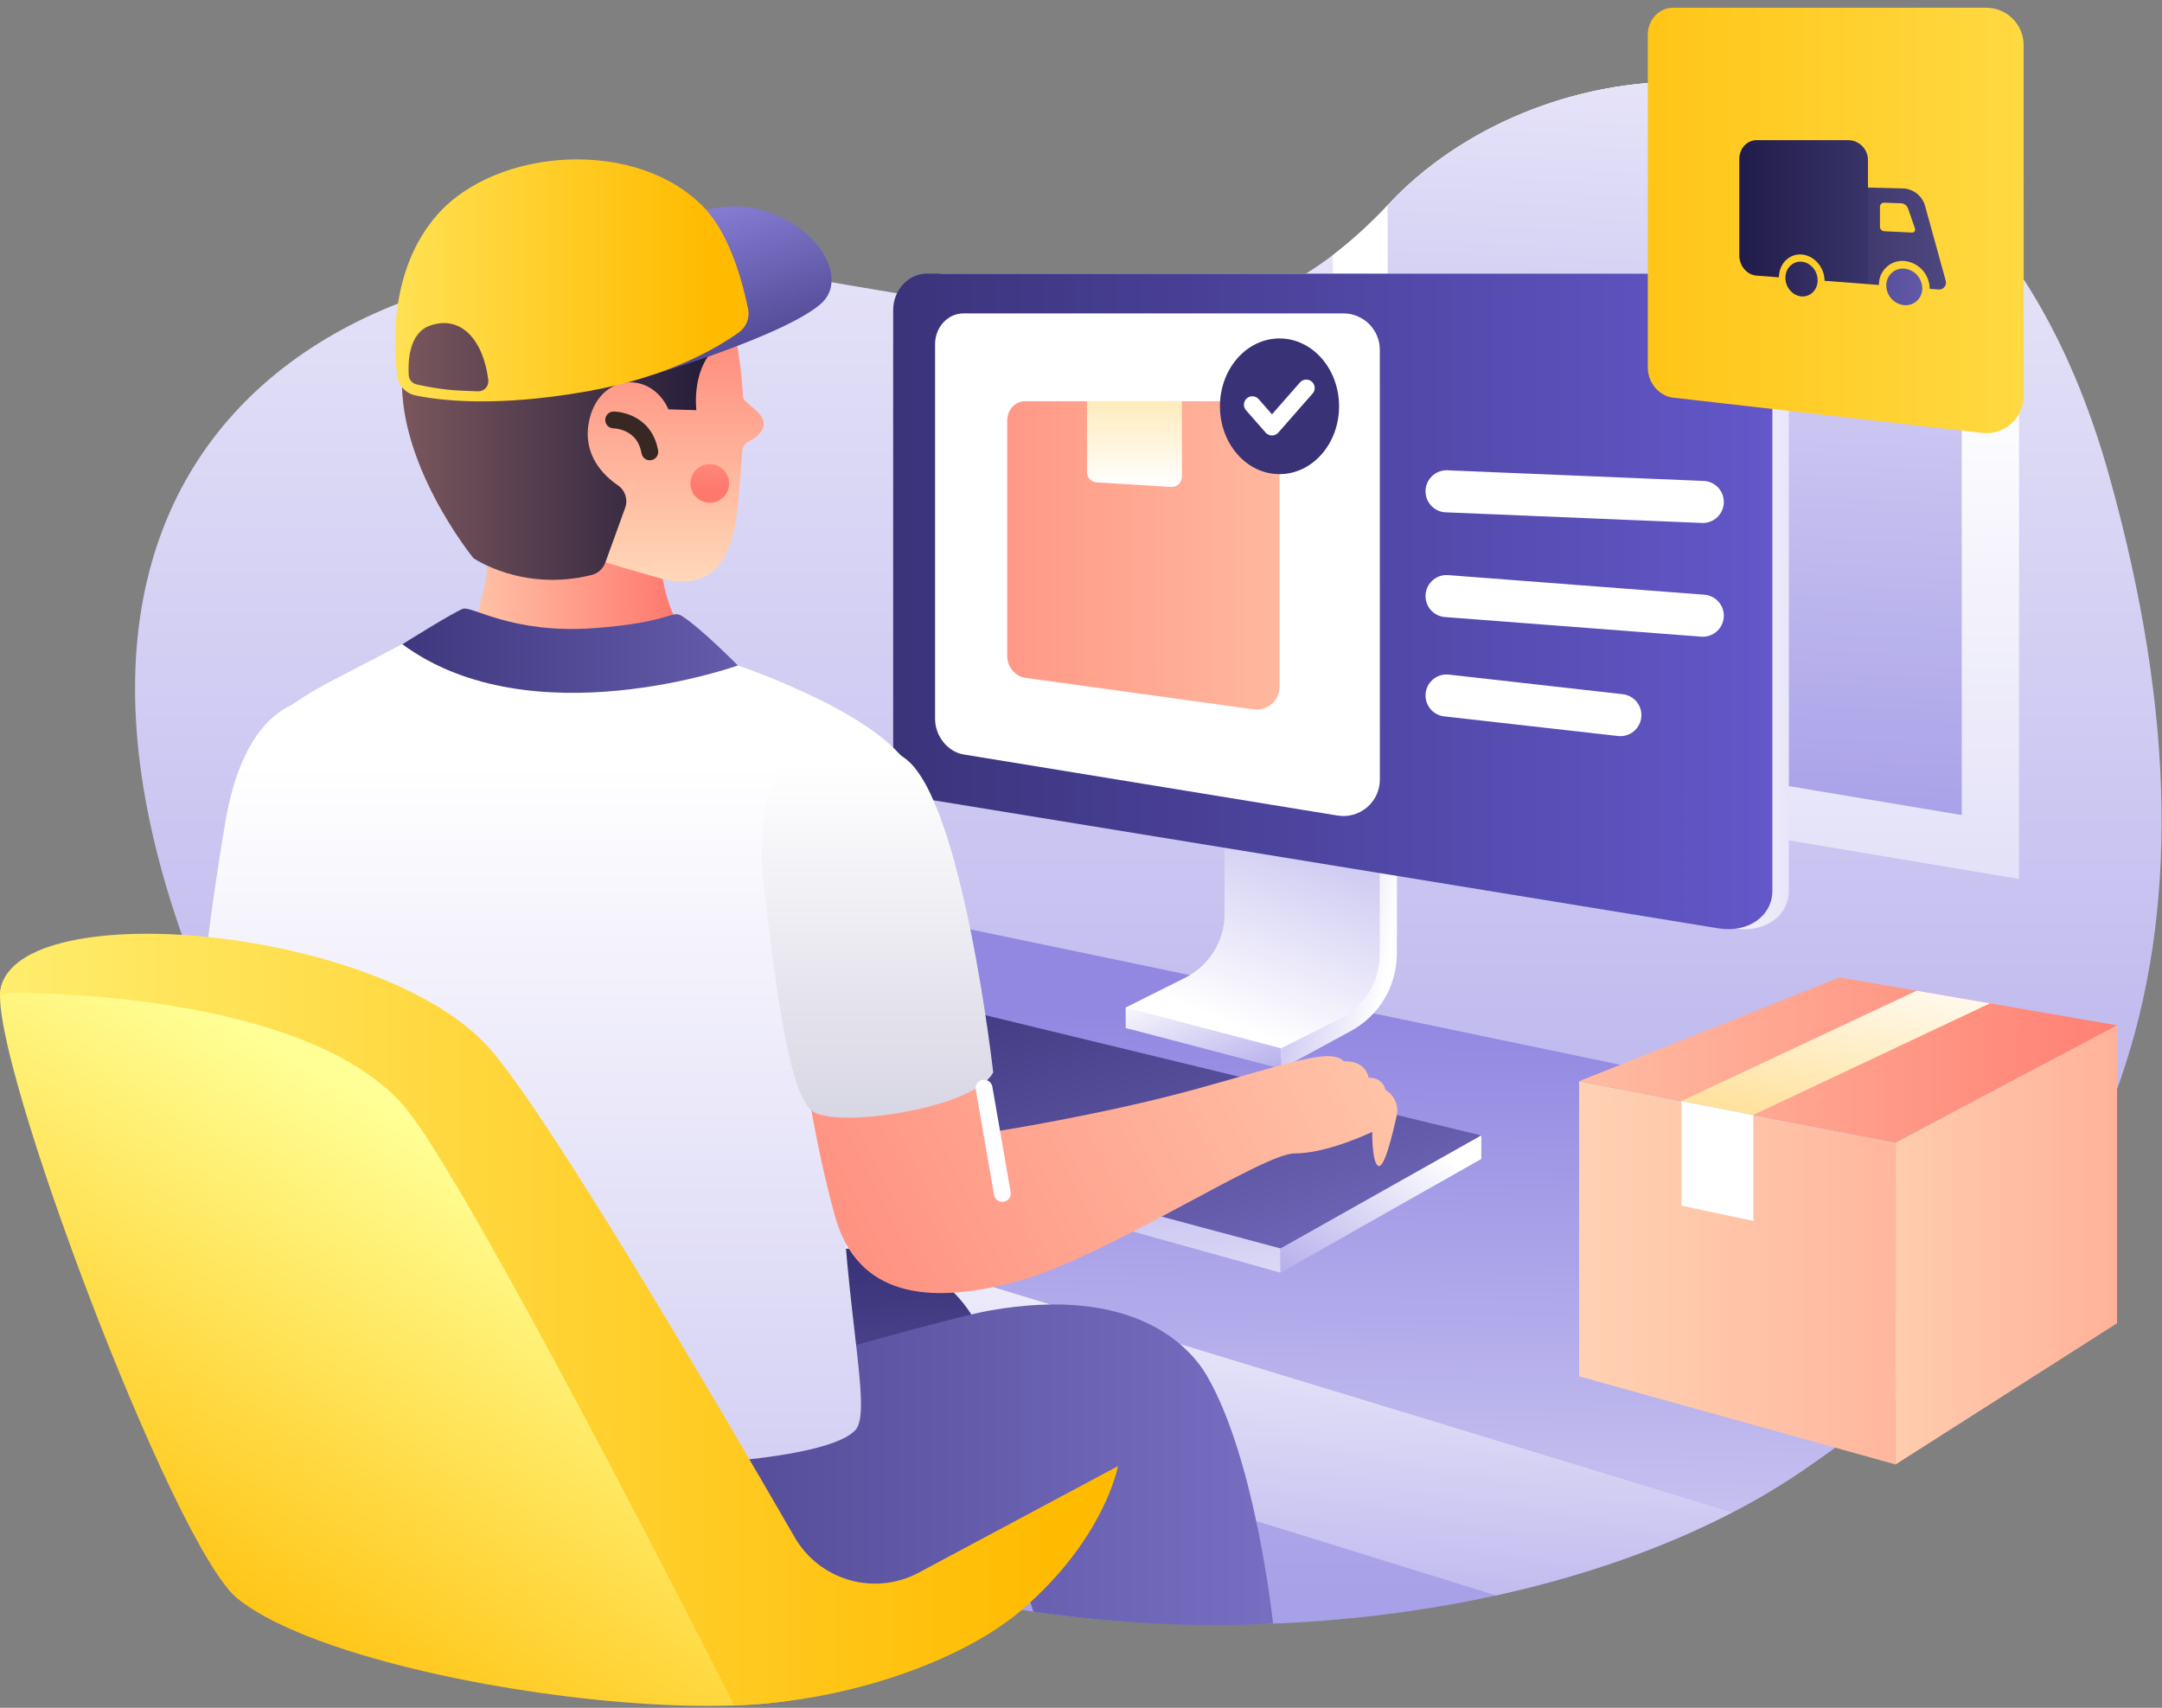 <svg width="257" height="203" viewBox="0 0 257 203" fill="none" xmlns="http://www.w3.org/2000/svg">
<rect x="0" y="0" width="257" height="203" fill="#808080" stroke="none"/>
<defs>
<linearGradient id="paint0_linear_330_7754" x1="328.32" y1="250.838" x2="328.32" y2="-41.254" gradientUnits="userSpaceOnUse">
<stop stop-color="#9288E2"/>
<stop offset="1" stop-color="white"/>
</linearGradient>
<linearGradient id="paint1_linear_330_7754" x1="83.012" y1="145.338" x2="104.479" y2="153.192" gradientUnits="userSpaceOnUse">
<stop stop-color="#9288E2"/>
<stop offset="1" stop-color="white"/>
</linearGradient>
<linearGradient id="paint2_linear_330_7754" x1="-4.833" y1="415.035" x2="80.816" y2="415.035" gradientUnits="userSpaceOnUse">
<stop stop-color="#9288E2"/>
<stop offset="1" stop-color="white"/>
</linearGradient>
<linearGradient id="paint3_linear_330_7754" x1="211.014" y1="228.353" x2="214.627" y2="142.853" gradientUnits="userSpaceOnUse">
<stop stop-color="#9288E2"/>
<stop offset="1" stop-color="white"/>
</linearGradient>
<linearGradient id="paint4_linear_330_7754" x1="-35.181" y1="117.857" x2="-37.181" y2="239.32" gradientUnits="userSpaceOnUse">
<stop stop-color="#9288E2"/>
<stop offset="1" stop-color="white"/>
</linearGradient>
<linearGradient id="paint5_linear_330_7754" x1="299.788" y1="278.769" x2="299.788" y2="45.091" gradientUnits="userSpaceOnUse">
<stop stop-color="#9288E2"/>
<stop offset="1" stop-color="white"/>
</linearGradient>
<linearGradient id="paint6_linear_330_7754" x1="258.068" y1="131.742" x2="264.061" y2="-23.063" gradientUnits="userSpaceOnUse">
<stop stop-color="#9288E2"/>
<stop offset="1" stop-color="white"/>
</linearGradient>
<linearGradient id="paint7_linear_330_7754" x1="171.033" y1="238.112" x2="314.381" y2="238.112" gradientUnits="userSpaceOnUse">
<stop stop-color="#FFDDBB"/>
<stop offset="1" stop-color="#FF786E"/>
</linearGradient>
<linearGradient id="paint8_linear_330_7754" x1="207.772" y1="249.205" x2="309.874" y2="249.205" gradientUnits="userSpaceOnUse">
<stop stop-color="#FFDDBB"/>
<stop offset="1" stop-color="#FF786E"/>
</linearGradient>
<linearGradient id="paint9_linear_330_7754" x1="152.36" y1="142.486" x2="259.851" y2="142.486" gradientUnits="userSpaceOnUse">
<stop stop-color="#FFDDBB"/>
<stop offset="1" stop-color="#FF786E"/>
</linearGradient>
<linearGradient id="paint10_linear_330_7754" x1="233.937" y1="140.206" x2="238.353" y2="115.1" gradientUnits="userSpaceOnUse">
<stop stop-color="#FFDD8E"/>
<stop offset="1" stop-color="white"/>
</linearGradient>
<linearGradient id="paint11_linear_330_7754" x1="21.437" y1="142.511" x2="49.301" y2="222.371" gradientUnits="userSpaceOnUse">
<stop stop-color="#393277"/>
<stop offset="1" stop-color="#9288E2"/>
</linearGradient>
<linearGradient id="paint12_linear_330_7754" x1="-5.555" y1="128.468" x2="1.795" y2="189.38" gradientUnits="userSpaceOnUse">
<stop stop-color="#9288E2"/>
<stop offset="1" stop-color="white"/>
</linearGradient>
<linearGradient id="paint13_linear_330_7754" x1="158.52" y1="168.121" x2="176.383" y2="140.279" gradientUnits="userSpaceOnUse">
<stop stop-color="#9288E2"/>
<stop offset="1" stop-color="white"/>
</linearGradient>
<linearGradient id="paint14_linear_330_7754" x1="140.88" y1="63.365" x2="121.509" y2="111.87" gradientUnits="userSpaceOnUse">
<stop stop-color="#9288E2"/>
<stop offset="1" stop-color="white"/>
</linearGradient>
<linearGradient id="paint15_linear_330_7754" x1="139.214" y1="116.855" x2="163.856" y2="121.23" gradientUnits="userSpaceOnUse">
<stop stop-color="#9288E2"/>
<stop offset="1" stop-color="white"/>
</linearGradient>
<linearGradient id="paint16_linear_330_7754" x1="177.588" y1="124.71" x2="168.965" y2="103.708" gradientUnits="userSpaceOnUse">
<stop stop-color="#9288E2"/>
<stop offset="1" stop-color="white"/>
</linearGradient>
<linearGradient id="paint17_linear_330_7754" x1="259.532" y1="49.238" x2="199.846" y2="49.238" gradientUnits="userSpaceOnUse">
<stop stop-color="#9288E2"/>
<stop offset="1" stop-color="white"/>
</linearGradient>
<linearGradient id="paint18_linear_330_7754" x1="102.152" y1="124.898" x2="245.416" y2="124.898" gradientUnits="userSpaceOnUse">
<stop stop-color="#393277"/>
<stop offset="1" stop-color="#7163E4"/>
</linearGradient>
<linearGradient id="paint19_linear_330_7754" x1="191.546" y1="6.001" x2="85.541" y2="6.001" gradientUnits="userSpaceOnUse">
<stop stop-color="#FFDDBB"/>
<stop offset="1" stop-color="#FF786E"/>
</linearGradient>
<linearGradient id="paint20_linear_330_7754" x1="125.291" y1="40.533" x2="125.291" y2="57.806" gradientUnits="userSpaceOnUse">
<stop stop-color="#FFDD8E"/>
<stop offset="1" stop-color="white"/>
</linearGradient>
<linearGradient id="paint21_linear_330_7754" x1="171.953" y1="114.19" x2="327.462" y2="114.19" gradientUnits="userSpaceOnUse">
<stop stop-color="#FFBB00"/>
<stop offset="1" stop-color="#FFFF95"/>
</linearGradient>
<linearGradient id="paint22_linear_330_7754" x1="207.614" y1="57.618" x2="253.686" y2="57.618" gradientUnits="userSpaceOnUse">
<stop stop-color="#393277"/>
<stop offset="1" stop-color="#9288E2"/>
</linearGradient>
<linearGradient id="paint23_linear_330_7754" x1="202.254" y1="66.727" x2="276.496" y2="66.727" gradientUnits="userSpaceOnUse">
<stop stop-color="#19153E"/>
<stop offset="1" stop-color="#9288E2"/>
</linearGradient>
<linearGradient id="paint24_linear_330_7754" x1="207.608" y1="58.033" x2="253.68" y2="58.033" gradientUnits="userSpaceOnUse">
<stop stop-color="#211C4B"/>
<stop offset="1" stop-color="#9288E2"/>
</linearGradient>
<linearGradient id="paint25_linear_330_7754" x1="202.251" y1="76.841" x2="276.493" y2="76.841" gradientUnits="userSpaceOnUse">
<stop stop-color="#221E43"/>
<stop offset="1" stop-color="#9288E2"/>
</linearGradient>
<linearGradient id="paint26_linear_330_7754" x1="119.913" y1="105.707" x2="14.607" y2="105.707" gradientUnits="userSpaceOnUse">
<stop stop-color="#FFDDBB"/>
<stop offset="1" stop-color="#FF786E"/>
</linearGradient>
<linearGradient id="paint27_linear_330_7754" x1="94.033" y1="301.653" x2="94.033" y2="90.893" gradientUnits="userSpaceOnUse">
<stop stop-color="#9288E2"/>
<stop offset="1" stop-color="white"/>
</linearGradient>
<linearGradient id="paint28_linear_330_7754" x1="1.742" y1="155.471" x2="5.532" y2="217.959" gradientUnits="userSpaceOnUse">
<stop stop-color="#393277"/>
<stop offset="1" stop-color="#9288E2"/>
</linearGradient>
<linearGradient id="paint29_linear_330_7754" x1="35.417" y1="208.728" x2="200.744" y2="208.728" gradientUnits="userSpaceOnUse">
<stop stop-color="#393277"/>
<stop offset="1" stop-color="#9288E2"/>
</linearGradient>
<linearGradient id="paint30_linear_330_7754" x1="47.669" y1="81.397" x2="80.425" y2="81.397" gradientUnits="userSpaceOnUse">
<stop stop-color="#FFDDBB"/>
<stop offset="1" stop-color="#FF786E"/>
</linearGradient>
<linearGradient id="paint31_linear_330_7754" x1="153.623" y1="301.653" x2="153.623" y2="90.894" gradientUnits="userSpaceOnUse">
<stop stop-color="#9288E2"/>
<stop offset="1" stop-color="white"/>
</linearGradient>
<linearGradient id="paint32_linear_330_7754" x1="42.006" y1="89.019" x2="134.899" y2="89.019" gradientUnits="userSpaceOnUse">
<stop stop-color="#393277"/>
<stop offset="1" stop-color="#9288E2"/>
</linearGradient>
<linearGradient id="paint33_linear_330_7754" x1="90.334" y1="70.84" x2="90.334" y2="32.681" gradientUnits="userSpaceOnUse">
<stop stop-color="#FFDDBB"/>
<stop offset="1" stop-color="#FF786E"/>
</linearGradient>
<linearGradient id="paint34_linear_330_7754" x1="90.518" y1="4.142" x2="3.861" y2="4.142" gradientUnits="userSpaceOnUse">
<stop stop-color="#151233"/>
<stop offset="1" stop-color="#E29E88"/>
</linearGradient>
<linearGradient id="paint35_linear_330_7754" x1="110.728" y1="43.535" x2="102.372" y2="15.428" gradientUnits="userSpaceOnUse">
<stop stop-color="#393277"/>
<stop offset="1" stop-color="#9288E2"/>
</linearGradient>
<linearGradient id="paint36_linear_330_7754" x1="84.02" y1="10.448" x2="17.177" y2="10.448" gradientUnits="userSpaceOnUse">
<stop stop-color="#FFBB00"/>
<stop offset="1" stop-color="#FFFF95"/>
</linearGradient>
<linearGradient id="paint37_linear_330_7754" x1="73.802" y1="37.166" x2="73.802" y2="58.301" gradientUnits="userSpaceOnUse">
<stop stop-color="#FFDDBB"/>
<stop offset="1" stop-color="#FF786E"/>
</linearGradient>
<linearGradient id="paint38_linear_330_7754" x1="186.581" y1="96.864" x2="67.11" y2="157.342" gradientUnits="userSpaceOnUse">
<stop stop-color="#FFDDBB"/>
<stop offset="1" stop-color="#FF786E"/>
</linearGradient>
<linearGradient id="paint39_linear_330_7754" x1="168.335" y1="301.653" x2="168.335" y2="90.894" gradientUnits="userSpaceOnUse">
<stop stop-color="#393277"/>
<stop offset="1" stop-color="white"/>
</linearGradient>
<linearGradient id="paint40_linear_330_7754" x1="53.311" y1="217.835" x2="88.312" y2="156.174" gradientUnits="userSpaceOnUse">
<stop stop-color="#FFBB00"/>
<stop offset="1" stop-color="#FFFF95"/>
</linearGradient>
<linearGradient id="paint41_linear_330_7754" x1="124.81" y1="98.119" x2="-45.393" y2="98.119" gradientUnits="userSpaceOnUse">
<stop stop-color="#FFBB00"/>
<stop offset="1" stop-color="#FFFF95"/>
</linearGradient>
</defs>
<path d="M213.931 175.045C170.007 204.775 66.408 203.362 29.032 128.462C-8.344 53.563 41.82 23.703 93.29 32.588C132.995 39.446 148.062 42.397 165.142 24.192C185.218 2.792 234.556 -1.171 250.702 56.485C266.847 114.141 250.702 150.164 213.931 175.045Z" fill="url(#paint0_linear_330_7754)"/>
<path d="M92.918 184.153V105.973H82.07V179.633C85.622 181.3 89.238 182.807 92.918 184.153Z" fill="url(#paint1_linear_330_7754)"/>
<path d="M70.484 173.392C74.233 175.674 78.101 177.754 82.072 179.622V105.962L70.487 108.384L70.484 173.392Z" fill="url(#paint2_linear_330_7754)"/>
<path d="M205.972 179.758L27.547 125.413C28.028 126.421 28.52 127.435 29.031 128.463C32.318 135.066 36.262 141.321 40.803 147.133L177.832 189.646C188.242 187.36 197.802 184.001 205.972 179.758Z" fill="url(#paint3_linear_330_7754)"/>
<path d="M247.947 138.104L80.316 103.174L27.547 125.413L205.972 179.758C208.714 178.342 211.371 176.768 213.931 175.045C229.002 164.841 240.606 152.77 247.947 138.104Z" fill="url(#paint4_linear_330_7754)"/>
<path d="M240.004 32.378C218.752 0.669 181.824 6.399 165.141 24.192C163.079 26.421 160.834 28.473 158.43 30.326V90.809L240.004 104.481V32.378Z" fill="url(#paint5_linear_330_7754)"/>
<path d="M233.199 23.958C211.574 1.942 180.172 8.18 165.149 24.192L164.953 24.398V85.457L233.199 96.889V23.958Z" fill="url(#paint6_linear_330_7754)"/>
<path d="M187.711 163.605V128.525L225.324 135.804V174.08L187.711 163.605Z" fill="url(#paint7_linear_330_7754)"/>
<path d="M225.328 135.804V174.08L251.655 157.296V121.877L225.328 135.804Z" fill="url(#paint8_linear_330_7754)"/>
<path d="M251.651 121.877L225.324 135.804L187.711 128.525L218.673 116.185L251.651 121.877Z" fill="url(#paint9_linear_330_7754)"/>
<path d="M199.883 130.879V143.314L208.42 145.133V132.532L199.883 130.879Z" fill="white"/>
<path d="M208.42 132.532L236.541 119.27L227.838 117.767L199.883 130.879L208.42 132.532Z" fill="url(#paint10_linear_330_7754)"/>
<path d="M176.084 134.97L91.935 114.568L66.828 125.538L152.216 148.413L176.084 134.97Z" fill="url(#paint11_linear_330_7754)"/>
<path d="M66.828 125.538L152.216 148.413V151.281L66.828 127.482V125.538Z" fill="url(#paint12_linear_330_7754)"/>
<path d="M152.219 148.413V151.281L176.086 137.764V134.97L152.219 148.413Z" fill="url(#paint13_linear_330_7754)"/>
<path d="M148.503 84.9H145.567V108.615C145.571 111.834 143.757 114.779 140.882 116.226L133.828 119.759V122.205L152.276 125.946C152.276 125.946 165.143 120.055 165.143 116.16L166.086 89.752L148.503 84.9Z" fill="url(#paint14_linear_330_7754)"/>
<path d="M166.084 89.743H164.01V113.469C164.013 116.688 162.2 119.634 159.324 121.08L152.273 124.614V127.06L160.428 122.638C163.882 120.833 166.047 117.258 166.046 113.361L166.084 89.743Z" fill="url(#paint15_linear_330_7754)"/>
<path d="M152.273 124.608L133.828 119.765V122.2L152.273 127.044V124.608Z" fill="url(#paint16_linear_330_7754)"/>
<path d="M206.231 110.352L112.172 95.008C109.929 94.641 108.133 92.402 108.133 90.002V36.874C108.133 34.471 109.929 32.525 112.172 32.525H206.231C209.764 32.525 212.645 35.01 212.645 38.073V105.859C212.645 108.914 209.753 110.928 206.231 110.352Z" fill="url(#paint17_linear_330_7754)"/>
<path d="M204.267 110.352L110.208 95.008C107.969 94.641 106.172 92.402 106.172 90.002V36.874C106.172 34.471 107.969 32.525 110.208 32.525H204.267C207.801 32.525 210.685 35.01 210.685 38.073V105.859C210.685 108.914 207.79 110.928 204.267 110.352Z" fill="url(#paint18_linear_330_7754)"/>
<path d="M171.953 58.402L202.412 59.666" stroke="white" stroke-width="5" stroke-linecap="round" stroke-linejoin="round"/>
<path d="M171.953 70.856L202.412 73.186" stroke="white" stroke-width="5" stroke-linecap="round" stroke-linejoin="round"/>
<path d="M171.953 82.672L192.616 85.004" stroke="white" stroke-width="5" stroke-linecap="round" stroke-linejoin="round"/>
<path d="M164.02 41.582C164.02 39.191 162.081 37.252 159.69 37.252H114.546C112.665 37.252 111.156 38.883 111.156 40.903V85.479C111.156 87.496 112.665 89.377 114.546 89.684L159 96.944C160.253 97.148 161.533 96.792 162.5 95.969C163.468 95.147 164.025 93.941 164.025 92.671L164.02 41.582Z" fill="white"/>
<path d="M152.099 50.343C152.108 49.647 151.839 48.977 151.354 48.479C150.868 47.982 150.204 47.698 149.508 47.69H121.852C120.675 47.69 119.727 48.717 119.727 49.984V77.98C119.727 79.247 120.675 80.405 121.852 80.568L149.093 84.332C149.861 84.421 150.631 84.176 151.206 83.658C151.781 83.141 152.106 82.401 152.099 81.628V50.343Z" fill="url(#paint19_linear_330_7754)"/>
<path d="M129.211 47.692V56.118C129.211 56.764 129.713 57.299 130.358 57.339L139.2 57.882C139.537 57.903 139.867 57.784 140.113 57.553C140.359 57.322 140.499 57 140.499 56.662V47.692H129.211Z" fill="url(#paint20_linear_330_7754)"/>
<path d="M240.552 5.369C240.552 2.912 238.56 0.92 236.102 0.92H198.865C197.204 0.92 195.875 2.369 195.875 4.154V43.689C195.875 45.475 197.21 47.078 198.865 47.266L235.608 51.46C236.868 51.604 238.13 51.203 239.076 50.359C240.022 49.514 240.563 48.306 240.563 47.038L240.552 5.369Z" fill="url(#paint21_linear_330_7754)"/>
<path d="M228.5 34.265C228.514 34.828 228.287 35.37 227.875 35.755C227.464 36.139 226.908 36.329 226.347 36.277C225.149 36.15 224.237 35.144 224.227 33.939C224.215 33.383 224.438 32.847 224.842 32.464C225.245 32.081 225.792 31.886 226.347 31.928C227.558 32.039 228.488 33.049 228.5 34.265Z" fill="url(#paint22_linear_330_7754)"/>
<path d="M219.759 16.663H208.789C207.658 16.663 206.75 17.672 206.75 18.919V30.351C206.75 31.596 207.658 32.675 208.789 32.762L211.466 32.966C211.466 31.376 212.654 30.158 214.135 30.248C215.616 30.338 216.886 31.746 216.886 33.379L222.05 33.773V19.096C222.087 17.792 221.062 16.704 219.759 16.663V16.663Z" fill="url(#paint23_linear_330_7754)"/>
<path d="M216.067 33.317C216.067 34.467 215.197 35.323 214.137 35.233C213.077 35.143 212.234 34.146 212.234 33.026C212.234 31.906 213.08 31.036 214.137 31.107C215.194 31.178 216.067 32.167 216.067 33.317Z" fill="url(#paint24_linear_330_7754)"/>
<path fill-rule="evenodd" clip-rule="evenodd" d="M228.842 24.497L231.288 33.352C231.372 33.614 231.318 33.901 231.145 34.114C230.972 34.328 230.703 34.44 230.429 34.412L229.386 34.333C229.379 32.608 228.06 31.172 226.341 31.017C225.556 30.961 224.783 31.239 224.214 31.783C223.644 32.327 223.331 33.087 223.352 33.874L222.047 33.773V22.295L226.214 22.398C227.454 22.449 228.518 23.298 228.842 24.497ZM223.967 27.486L227.277 27.644H227.274C227.399 27.652 227.519 27.595 227.591 27.493C227.664 27.391 227.679 27.259 227.631 27.144L226.815 24.798C226.689 24.432 226.354 24.18 225.967 24.16L223.967 24.094C223.834 24.091 223.707 24.142 223.613 24.236C223.52 24.329 223.469 24.457 223.472 24.589V26.943C223.471 27.225 223.686 27.461 223.967 27.486Z" fill="url(#paint25_linear_330_7754)"/>
<ellipse cx="152.096" cy="48.296" rx="7.081" ry="8.065" fill="#393277"/>
<path d="M148.867 48.106L151.202 50.764L155.279 46.122" stroke="white" stroke-width="2" stroke-linecap="round" stroke-linejoin="round"/>
<path d="M46.008 121.04L45.06 133.494C45.06 133.494 57.789 135.057 69.27 135.165C80.751 135.274 86.347 134.706 87.407 136.796C87.407 136.796 89.854 137.193 89.718 139.471C89.718 139.471 91.302 139.781 91.24 141.414C92.112 142.329 92.277 143.709 91.645 144.804C90.571 146.758 88.492 150.512 87.924 149.832C87.356 149.153 88.362 145.777 88.362 145.777C88.362 145.777 82.48 146.799 78.799 145.725C75.119 144.652 53.88 151.523 42.875 151.362C31.869 151.202 24.18 147.867 24.18 138.068C24.18 128.27 25.998 115.584 25.998 115.584L46.008 121.04Z" fill="url(#paint26_linear_330_7754)"/>
<path d="M45.739 126.177C45.739 126.177 52.199 94.859 47.098 88.026C41.996 81.193 29.89 78.901 26.739 97.977C23.589 117.052 23.404 123.91 25.301 125.571C28.294 128.183 41.232 131.183 45.739 126.177Z" fill="url(#paint27_linear_330_7754)"/>
<path d="M44.492 153.393C44.492 153.393 80.963 149.316 94.885 148.414C108.807 147.511 117.78 152.727 119.139 168.416L61.516 178.057L44.492 153.393Z" fill="url(#paint28_linear_330_7754)"/>
<path d="M34.806 163.567C34.806 163.567 31.063 185.151 50.111 193.123C68.787 200.94 98.096 203.876 120.509 184.105L122.839 191.577C122.839 191.577 137.353 193.854 151.332 192.998C151.332 192.998 149.294 173.594 143.482 163.567C141.482 160.115 134.912 152.727 117.615 155.788C113.119 156.584 94.266 161.988 94.266 161.988C91.35 162.018 56.607 153.214 53.789 152.879C36.562 150.841 34.806 163.567 34.806 163.567Z" fill="url(#paint29_linear_330_7754)"/>
<path d="M55.805 75.482C57.621 71.165 58.393 66.48 58.058 61.808H78.74C78.74 61.808 76.902 71.003 82.874 77.35C82.874 77.35 64.092 83.34 55.805 75.482Z" fill="url(#paint30_linear_330_7754)"/>
<path d="M33.55 147.639C36.121 118.798 31.949 106.101 29.951 98.678C27.953 91.255 28.454 86.632 39.592 80.853C50.731 75.075 49.826 75.49 49.826 75.49L87.71 79.106C87.71 79.106 105.859 85.197 108.463 92.049C109.642 95.164 99.849 112.217 99.849 132.491C99.849 153.997 103.905 167.579 101.678 170.001C95.862 176.323 38.214 175.942 32.979 166.774C31.166 163.594 32.338 161.308 33.55 147.639Z" fill="url(#paint31_linear_330_7754)"/>
<path d="M47.828 76.58C47.828 76.58 53.944 72.756 55.02 72.37C56.096 71.984 60.878 75.382 70.63 74.667C79.736 73.998 79.839 72.468 81.04 73.213C83.25 74.585 87.71 79.105 87.71 79.105C87.71 79.105 63.172 87.896 47.828 76.58Z" fill="url(#paint32_linear_330_7754)"/>
<path d="M87.24 39.027C87.808 41.714 88.171 44.44 88.327 47.182C88.381 48.163 92.431 49.552 90.037 51.786C89.221 52.539 88.346 52.476 88.237 53.602C87.571 60.506 88.224 70.609 79.192 68.926C79.192 68.926 63.427 64.833 60.518 61.807C53.231 54.216 55.577 41.251 59.559 35.442C65.136 27.345 84.228 27.783 87.24 39.027Z" fill="url(#paint33_linear_330_7754)"/>
<path d="M74.316 60.359C74.67 59.371 74.31 58.269 73.441 57.681C71.723 56.505 69.271 54.091 69.994 50.212C71.082 44.396 77.347 43.928 79.464 48.663L82.78 48.755C82.78 48.755 82.068 43.243 85.735 40.838C89.401 38.432 94.522 35.13 93.285 32.588C92.049 30.047 89.842 29.938 89.842 29.938C89.842 29.938 85.96 25.154 80.076 24.891C74.191 24.627 72.261 23.975 66.39 24.268C60.519 24.562 56.377 28.424 56.548 33.167C56.548 33.167 48.81 32.923 47.85 43.89C46.891 54.857 56.276 66.344 56.276 66.344C56.276 66.344 62.104 70.391 70.318 68.35C71.07 68.168 71.682 67.622 71.948 66.896L74.316 60.359Z" fill="url(#paint34_linear_330_7754)"/>
<path d="M77.68 44.523C77.68 44.523 92.956 39.987 97.468 36.209C101.98 32.431 94.796 23.66 85.973 24.616C80.784 25.179 72.945 27.816 72.945 27.816L77.68 44.523Z" fill="url(#paint35_linear_330_7754)"/>
<path fill-rule="evenodd" clip-rule="evenodd" d="M51.99 25.516C59.109 17.438 75.893 16.372 83.791 24.776C86.863 28.049 88.358 33.896 88.931 36.75C89.141 37.792 88.724 38.862 87.863 39.487C85.395 41.267 79.524 44.792 69.875 46.505C59.032 48.432 52.338 47.627 49.348 46.994C48.223 46.752 47.373 45.827 47.225 44.686C46.739 40.897 46.347 31.928 51.99 25.516ZM57.738 46.131C57.975 45.873 58.088 45.524 58.045 45.176C57.455 40.422 54.8 37.391 51.092 38.715C48.602 39.601 48.488 42.977 48.586 44.608C48.623 45.138 49.005 45.58 49.524 45.695C50.79 45.979 52.07 46.193 53.359 46.336C54.063 46.41 55.653 46.478 56.811 46.516C57.161 46.529 57.5 46.389 57.738 46.131Z" fill="url(#paint36_linear_330_7754)"/>
<path d="M72.945 49.919C72.945 49.919 76.569 49.919 77.243 53.711" stroke="#382824" stroke-width="2" stroke-linecap="round" stroke-linejoin="round"/>
<circle cx="84.37" cy="57.462" r="2.299" fill="url(#paint37_linear_330_7754)"/>
<path d="M115.629 122.301L118.108 134.532C118.108 134.532 130.782 132.567 141.859 129.542C152.935 126.517 158.167 124.451 159.754 126.171C159.754 126.171 162.201 125.9 162.706 128.115C162.706 128.115 164.313 127.982 164.701 129.569C165.79 130.211 166.323 131.495 166.011 132.719C165.511 134.894 164.53 139.06 163.802 138.574C163.073 138.087 163.119 134.551 163.119 134.551C163.119 134.551 157.735 137.136 153.902 137.106C150.07 137.076 131.503 149.465 120.875 152.327C110.247 155.189 101.925 154.059 99.272 144.624C96.619 135.19 94.898 122.494 94.898 122.494L115.629 122.301Z" fill="url(#paint38_linear_330_7754)"/>
<path d="M118.063 127.471C118.063 127.471 114.45 95.427 107.691 90.233C100.931 85.039 88.629 86.156 90.8 105.351C92.972 124.546 94.655 131.213 96.935 132.295C100.526 134.002 115.905 131.643 118.063 127.471Z" fill="url(#paint39_linear_330_7754)"/>
<path d="M116.977 129.349L119.151 141.86" stroke="white" stroke-width="2" stroke-linecap="round" stroke-linejoin="round"/>
<path d="M102.522 196.915C102.522 196.915 64.951 130.866 57.666 124.913C47.897 116.933 2.217 106.202 0.078 117.574C-1.392 125.405 20.548 183.811 28.229 190.019C42.312 201.402 102.732 208.374 102.522 196.915Z" fill="url(#paint40_linear_330_7754)"/>
<path d="M121.456 191.373C131.341 182.879 132.901 174.273 132.901 174.273L109.208 186.942C103.962 189.749 97.436 187.885 94.463 182.732C85.023 166.394 65.67 133.372 58.426 124.886C45.885 110.162 2.2 106.21 0.069 117.572C0.017 117.884 -0.006 118.201 0.001 118.517C0.545 118.015 1.284 118.001 2.2 118.012C10.21 118.091 37.174 119.371 47.815 131.235C53.931 138.047 76.33 181.098 87.284 202.721C101.138 202.267 114.631 197.238 121.456 191.373Z" fill="url(#paint41_linear_330_7754)"/>

</svg>

